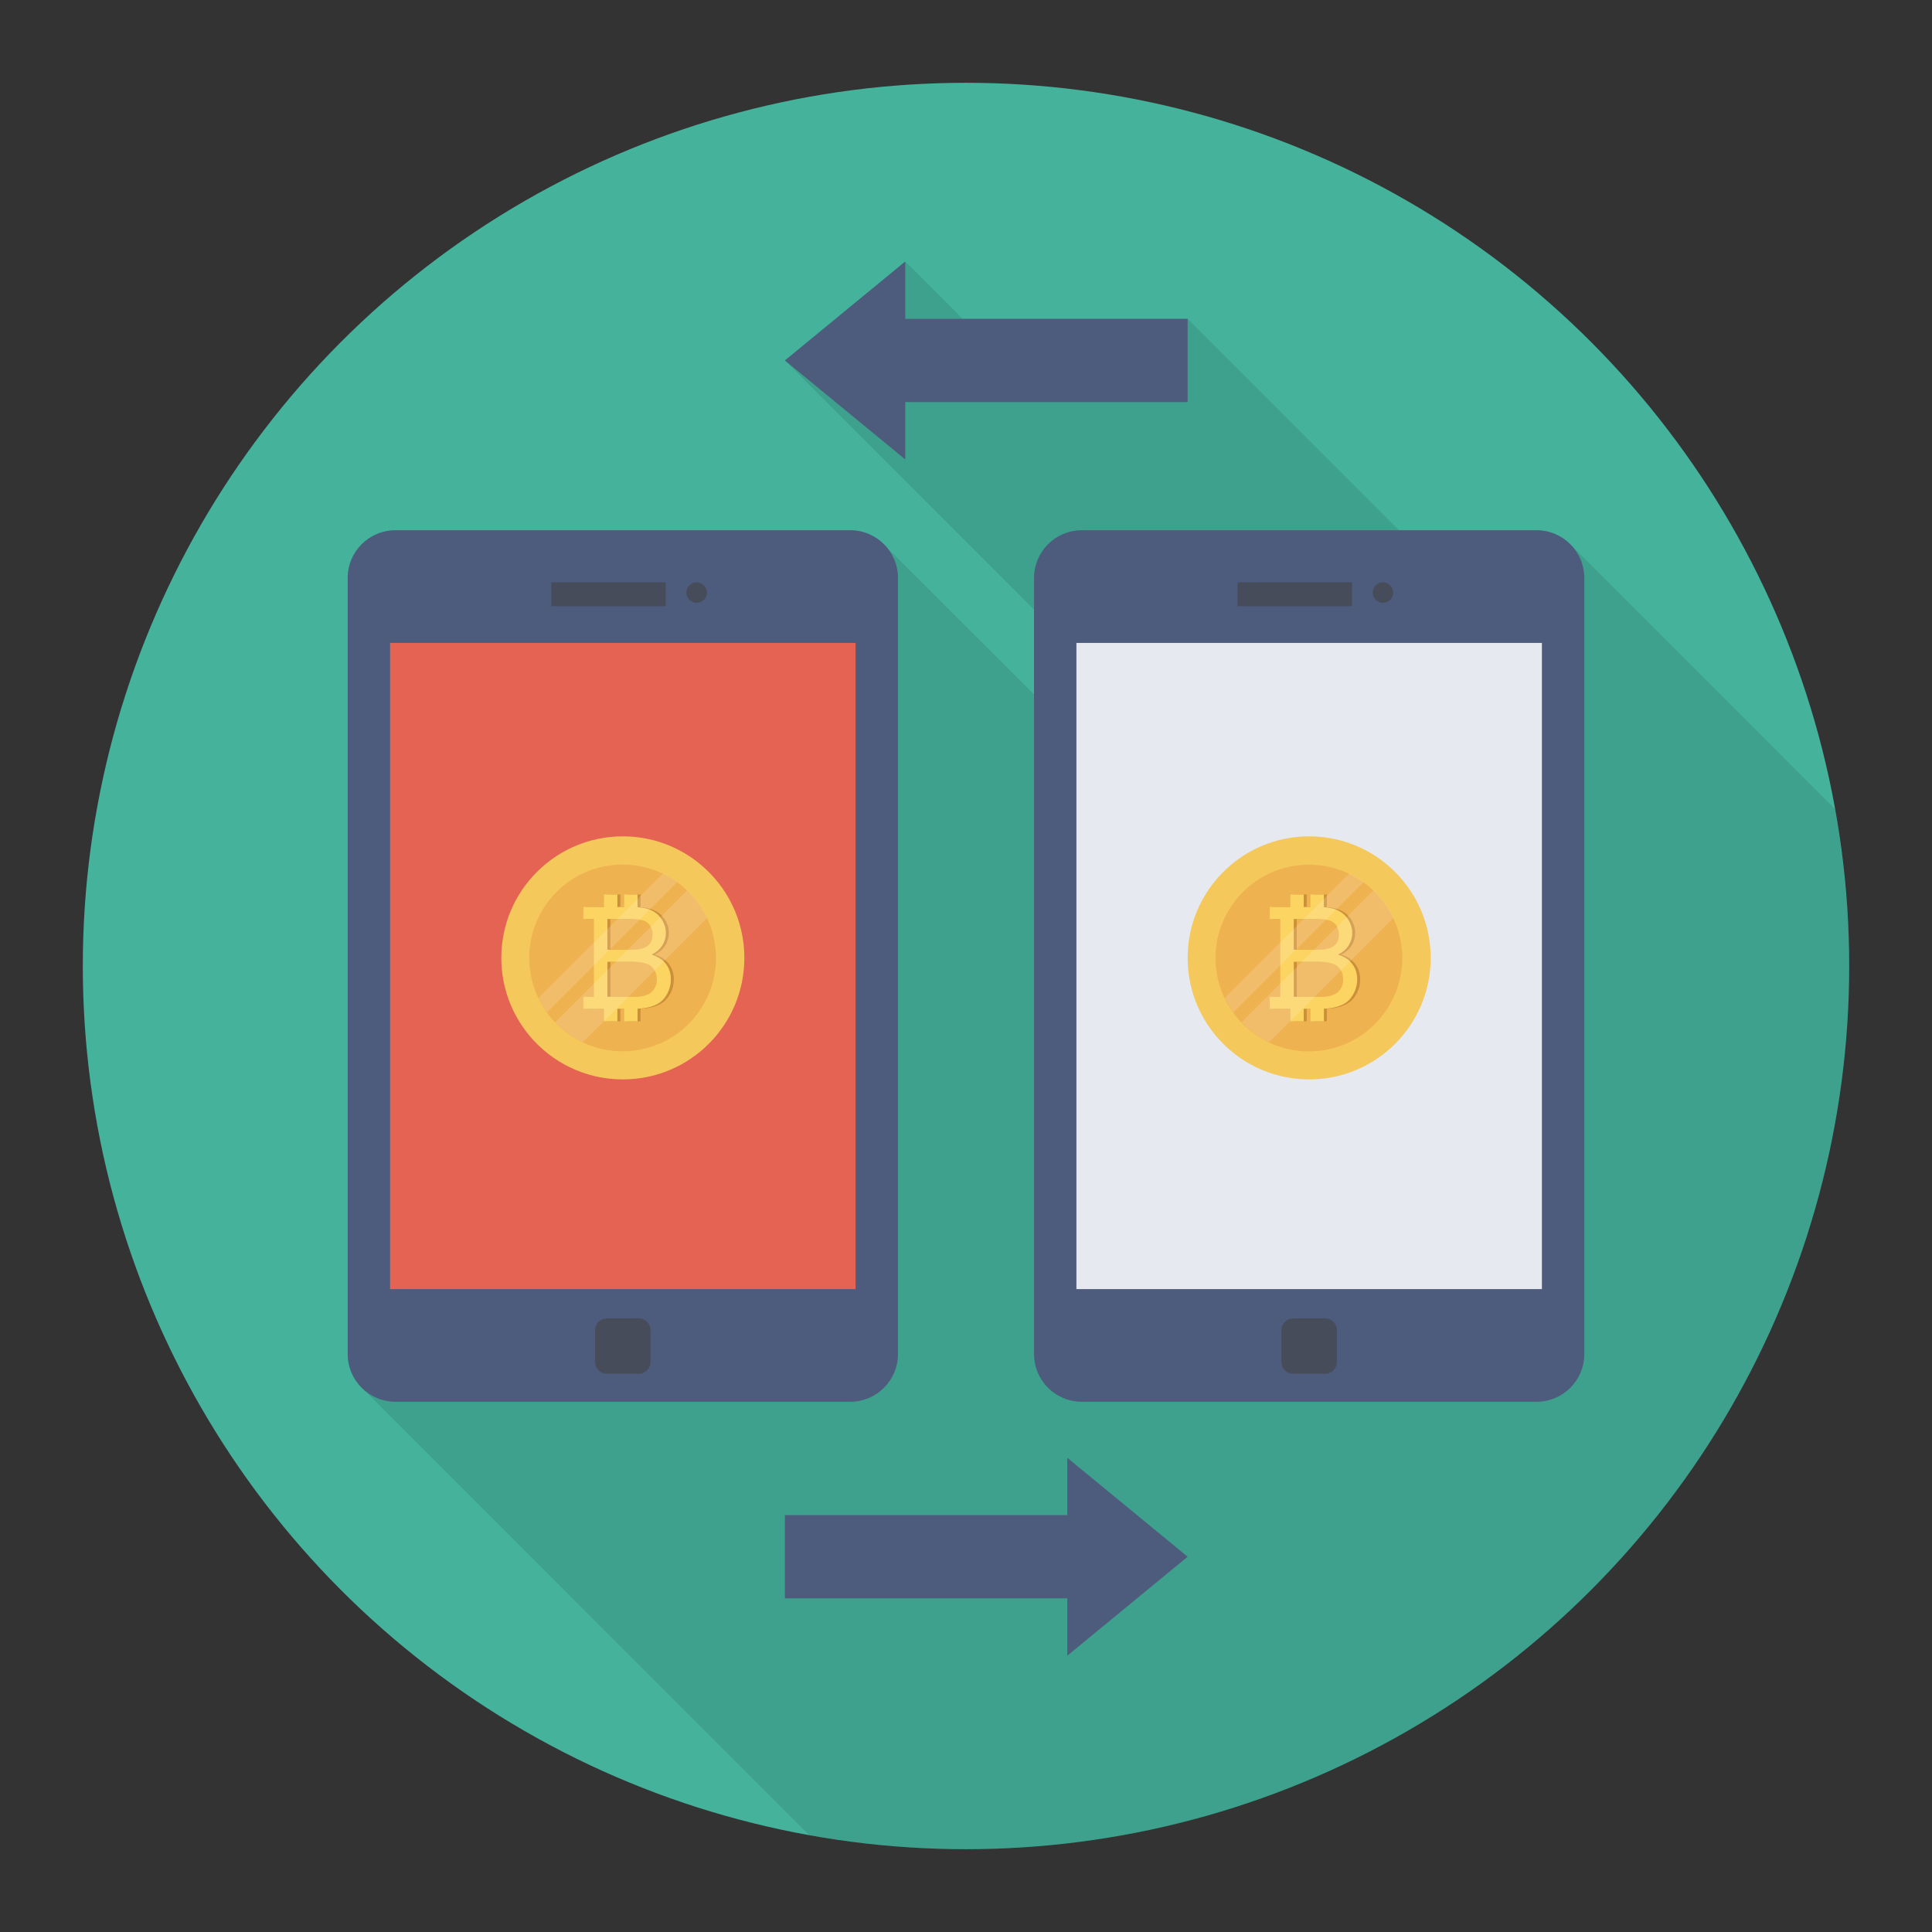 <svg enable-background="new 0 0 140 140" height="512" viewBox="0 0 140 140" width="512" xmlns="http://www.w3.org/2000/svg"><rect x="0" y="0" width="140" height="140" fill="#333333" stroke="none"/><circle cx="70" cy="70" fill="#45b39c" r="64"/><path d="m26.049 100.388.08.08c.06.06.11.12.17.17l32.328 32.334c3.693.663 7.489 1.028 11.372 1.028 35.346 0 64-28.654 64-64 0-3.885-.365-7.682-1.028-11.376l-19.062-19.066-.01.01c-.63-.7-1.53-1.14-2.55-1.14h-9.97l-15.32-15.33h-16.31l-4.15-4.15-8.72 7.17 18.05 18.06v6.14l-10.76-10.75c-.63-.7-1.54-1.14-2.55-1.14h-32.97c-1.91 0-3.45 1.54-3.45 3.45v56.24c0 .87.33 1.65.86 2.26z" opacity=".1"/><path d="m61.616 38.425h-32.966c-1.908 0-3.455 1.547-3.455 3.455v56.241c0 1.908 1.547 3.455 3.455 3.455h32.966c1.908 0 3.455-1.547 3.455-3.455v-56.241c0-1.908-1.547-3.455-3.455-3.455z" fill="#4d5c7d"/><path d="m28.267 46.588h33.732v46.825h-33.732z" fill="#e56353"/><g fill="#474c5b"><path d="m39.943 42.197h8.297v1.735h-8.297z"/><path d="m50.479 42.197c-.411 0-.744.333-.744.744 0 .411.333.744.744.744s.744-.333.744-.744c0-.411-.333-.744-.744-.744z"/><path d="m46.294 95.534h-2.323c-.468 0-.847.379-.847.847v2.323c0 .468.379.847.847.847h2.323c.468 0 .847-.379.847-.847v-2.323c0-.468-.379-.847-.847-.847z"/></g><path d="m111.35 38.425h-32.966c-1.908 0-3.455 1.547-3.455 3.455v56.241c0 1.908 1.547 3.455 3.455 3.455h32.966c1.908 0 3.455-1.547 3.455-3.455v-56.241c-0-1.908-1.547-3.455-3.455-3.455z" fill="#4d5c7d"/><path d="m78.001 46.588h33.732v46.825h-33.732z" fill="#e6e9ef"/><g fill="#474c5b"><path d="m89.678 42.197h8.297v1.735h-8.297z"/><path d="m100.214 42.197c-.411 0-.744.333-.744.744 0 .411.333.744.744.744s.744-.333.744-.744c0-.411-.333-.744-.744-.744z"/><path d="m96.029 95.534h-2.323c-.468 0-.847.379-.847.847v2.323c0 .468.379.847.847.847h2.323c.468 0 .847-.379.847-.847v-2.323c0-.468-.379-.847-.847-.847z"/></g><path d="m103.674 69.412c0 4.866-3.943 8.806-8.806 8.806-2.723 0-5.158-1.235-6.772-3.177-1.27-1.526-2.034-3.487-2.034-5.63 0-4.863 3.943-8.806 8.806-8.806 2.105 0 4.038.74 5.552 1.975 1.986 1.612 3.254 4.073 3.254 6.832z" fill="#f4c85b"/><ellipse cx="94.868" cy="69.413" fill="#efb250" rx="6.766" ry="6.766" transform="matrix(.987 -.16 .16 .987 -9.894 16.092)"/><path d="m98.201 69.844c-.136-.179-.308-.329-.512-.448-.154-.092-.326-.165-.517-.221.347-.17.604-.395.777-.673.17-.278.255-.575.255-.892 0-.338-.097-.662-.29-.972-.193-.31-.46-.54-.8-.689-.257-.115-.579-.184-.965-.211v-.919h-.97v.905h-.49v-.905h-.967v.905h-.411v-.002h-1.082v.869h.763v5.64h-.763v.869h.763v.002h.731v.908h.967v-.908h.49v.908h.97v-.915c.322-.016.604-.055.846-.117.322-.08.593-.202.807-.363.214-.161.395-.391.54-.687.147-.296.221-.618.221-.963 0-.43-.122-.802-.361-1.119zm-4.233-3.25h1.473c.531 0 .905.034 1.121.103.218.069.386.195.503.381.117.186.177.402.177.648 0 .257-.062.471-.188.643-.126.17-.313.294-.561.368-.188.057-.499.085-.931.085h-1.595v-2.229zm3.436 4.989c-.097.179-.221.317-.372.409-.152.094-.338.161-.563.202-.129.023-.349.034-.664.034h-1.836v-2.535h1.705c.469 0 .83.041 1.08.122.149.051.278.122.391.214.074.062.138.133.195.216.14.202.211.441.211.717 0.0.234-.051.441-.147.62z" fill="#cc903a"/><path d="m97.985 69.844c-.136-.179-.308-.329-.512-.448-.154-.092-.326-.165-.517-.221.347-.17.604-.395.777-.673.17-.278.255-.575.255-.892 0-.338-.097-.662-.29-.972-.193-.31-.46-.54-.8-.689-.257-.115-.579-.184-.965-.211v-.919h-.97v.905h-.49v-.905h-.968v.905h-.411v-.002h-1.082v.869h.763v5.64h-.763v.869h.763v.002h.731v.908h.968v-.908h.49v.908h.97v-.915c.322-.016.604-.055.846-.117.322-.08.593-.202.807-.363.214-.161.395-.391.54-.687.147-.296.221-.618.221-.963 0-.43-.122-.802-.361-1.119zm-4.233-3.25h1.473c.531 0 .905.034 1.121.103.218.069.386.195.503.381.117.186.177.402.177.648 0 .257-.062.471-.188.643-.126.17-.313.294-.561.368-.188.057-.499.085-.931.085h-1.595zm3.436 4.989c-.097.179-.221.317-.372.409-.152.094-.338.161-.563.202-.129.023-.349.034-.664.034h-1.836v-2.535h1.705c.469 0 .83.041 1.08.122.149.051.278.122.391.214.074.062.138.133.195.216.14.202.211.441.211.717 0 .234-.051.441-.147.62z" fill="#fcd462"/><g fill="#fff" opacity=".15"><path d="m98.813 63.914-9.445 9.443c-.233-.326-.438-.674-.612-1.039l9.016-9.018c.368.174.716.381 1.041.614z"/><path d="m100.979 66.51-9.016 9.016c-.753-.357-1.427-.85-1.995-1.446l9.566-9.564c.597.568 1.088 1.242 1.444 1.995z"/></g><path d="m53.939 69.412c0 4.866-3.943 8.806-8.806 8.806-2.723 0-5.158-1.235-6.772-3.177-1.27-1.526-2.034-3.487-2.034-5.63 0-4.863 3.943-8.806 8.806-8.806 2.105 0 4.038.74 5.552 1.975 1.986 1.612 3.254 4.073 3.254 6.832z" fill="#f4c85b"/><ellipse cx="45.133" cy="69.413" fill="#efb250" rx="6.766" ry="6.766" transform="matrix(.987 -.16 .16 .987 -10.536 8.126)"/><path d="m48.466 69.844c-.136-.179-.308-.329-.512-.448-.154-.092-.326-.165-.517-.221.347-.17.604-.395.777-.673.17-.278.255-.575.255-.892 0-.338-.097-.662-.29-.972-.193-.31-.46-.54-.8-.689-.257-.115-.579-.184-.965-.211v-.919h-.97v.905h-.49v-.905h-.968v.905h-.411v-.002h-1.082v.869h.763v5.64h-.763v.869h.763v.002h.731v.908h.968v-.908h.49v.908h.97v-.915c.322-.016.604-.055.846-.117.322-.08.593-.202.807-.363.214-.161.395-.391.54-.687.147-.296.221-.618.221-.963 0-.43-.122-.802-.361-1.119zm-4.233-3.25h1.473c.531 0 .905.034 1.121.103.218.069.386.195.503.381.117.186.177.402.177.648 0 .257-.062.471-.188.643-.126.17-.313.294-.561.368-.188.057-.499.085-.931.085h-1.595zm3.436 4.989c-.097.179-.221.317-.372.409-.152.094-.338.161-.563.202-.129.023-.349.034-.664.034h-1.836v-2.535h1.705c.469 0 .83.041 1.08.122.149.051.278.122.391.214.074.062.138.133.195.216.14.202.211.441.211.717 0 .234-.051.441-.147.62z" fill="#cc903a"/><path d="m48.25 69.844c-.136-.179-.308-.329-.512-.448-.154-.092-.326-.165-.517-.221.347-.17.604-.395.777-.673.17-.278.255-.575.255-.892 0-.338-.097-.662-.29-.972-.193-.31-.46-.54-.8-.689-.257-.115-.579-.184-.965-.211v-.919h-.97v.905h-.49v-.905h-.968v.905h-.411v-.002h-1.082v.869h.763v5.64h-.763v.869h.763v.002h.731v.908h.968v-.908h.49v.908h.97v-.915c.322-.016.604-.055.846-.117.322-.08.593-.202.807-.363.214-.161.395-.391.54-.687.147-.296.221-.618.221-.963 0-.43-.122-.802-.361-1.119zm-4.233-3.25h1.473c.531 0 .905.034 1.121.103.218.069.386.195.503.381.117.186.177.402.177.648 0 .257-.062.471-.188.643-.126.17-.313.294-.561.368-.188.057-.499.085-.931.085h-1.595v-2.229zm3.436 4.989c-.097.179-.221.317-.372.409-.152.094-.338.161-.563.202-.129.023-.349.034-.664.034h-1.836v-2.535h1.705c.469 0 .83.041 1.08.122.149.051.278.122.391.214.074.062.138.133.195.216.14.202.211.441.211.717 0 .234-.051.441-.147.62z" fill="#fcd462"/><g fill="#fff" opacity=".15"><path d="m49.078 63.914-9.445 9.443c-.233-.326-.438-.674-.612-1.039l9.016-9.018c.368.174.716.381 1.041.614z"/><path d="m51.245 66.51-9.016 9.016c-.753-.357-1.427-.85-1.995-1.446l9.566-9.564c.597.568 1.088 1.242 1.444 1.995z"/></g><path d="m65.598 18.949-8.723 7.172 8.723 7.172v-4.153h20.463v-6.036h-20.463z" fill="#4d5c7d"/><path d="m77.338 119.979 8.723-7.172-8.723-7.172v4.153h-20.463v6.036h20.463z" fill="#4d5c7d"/></svg>